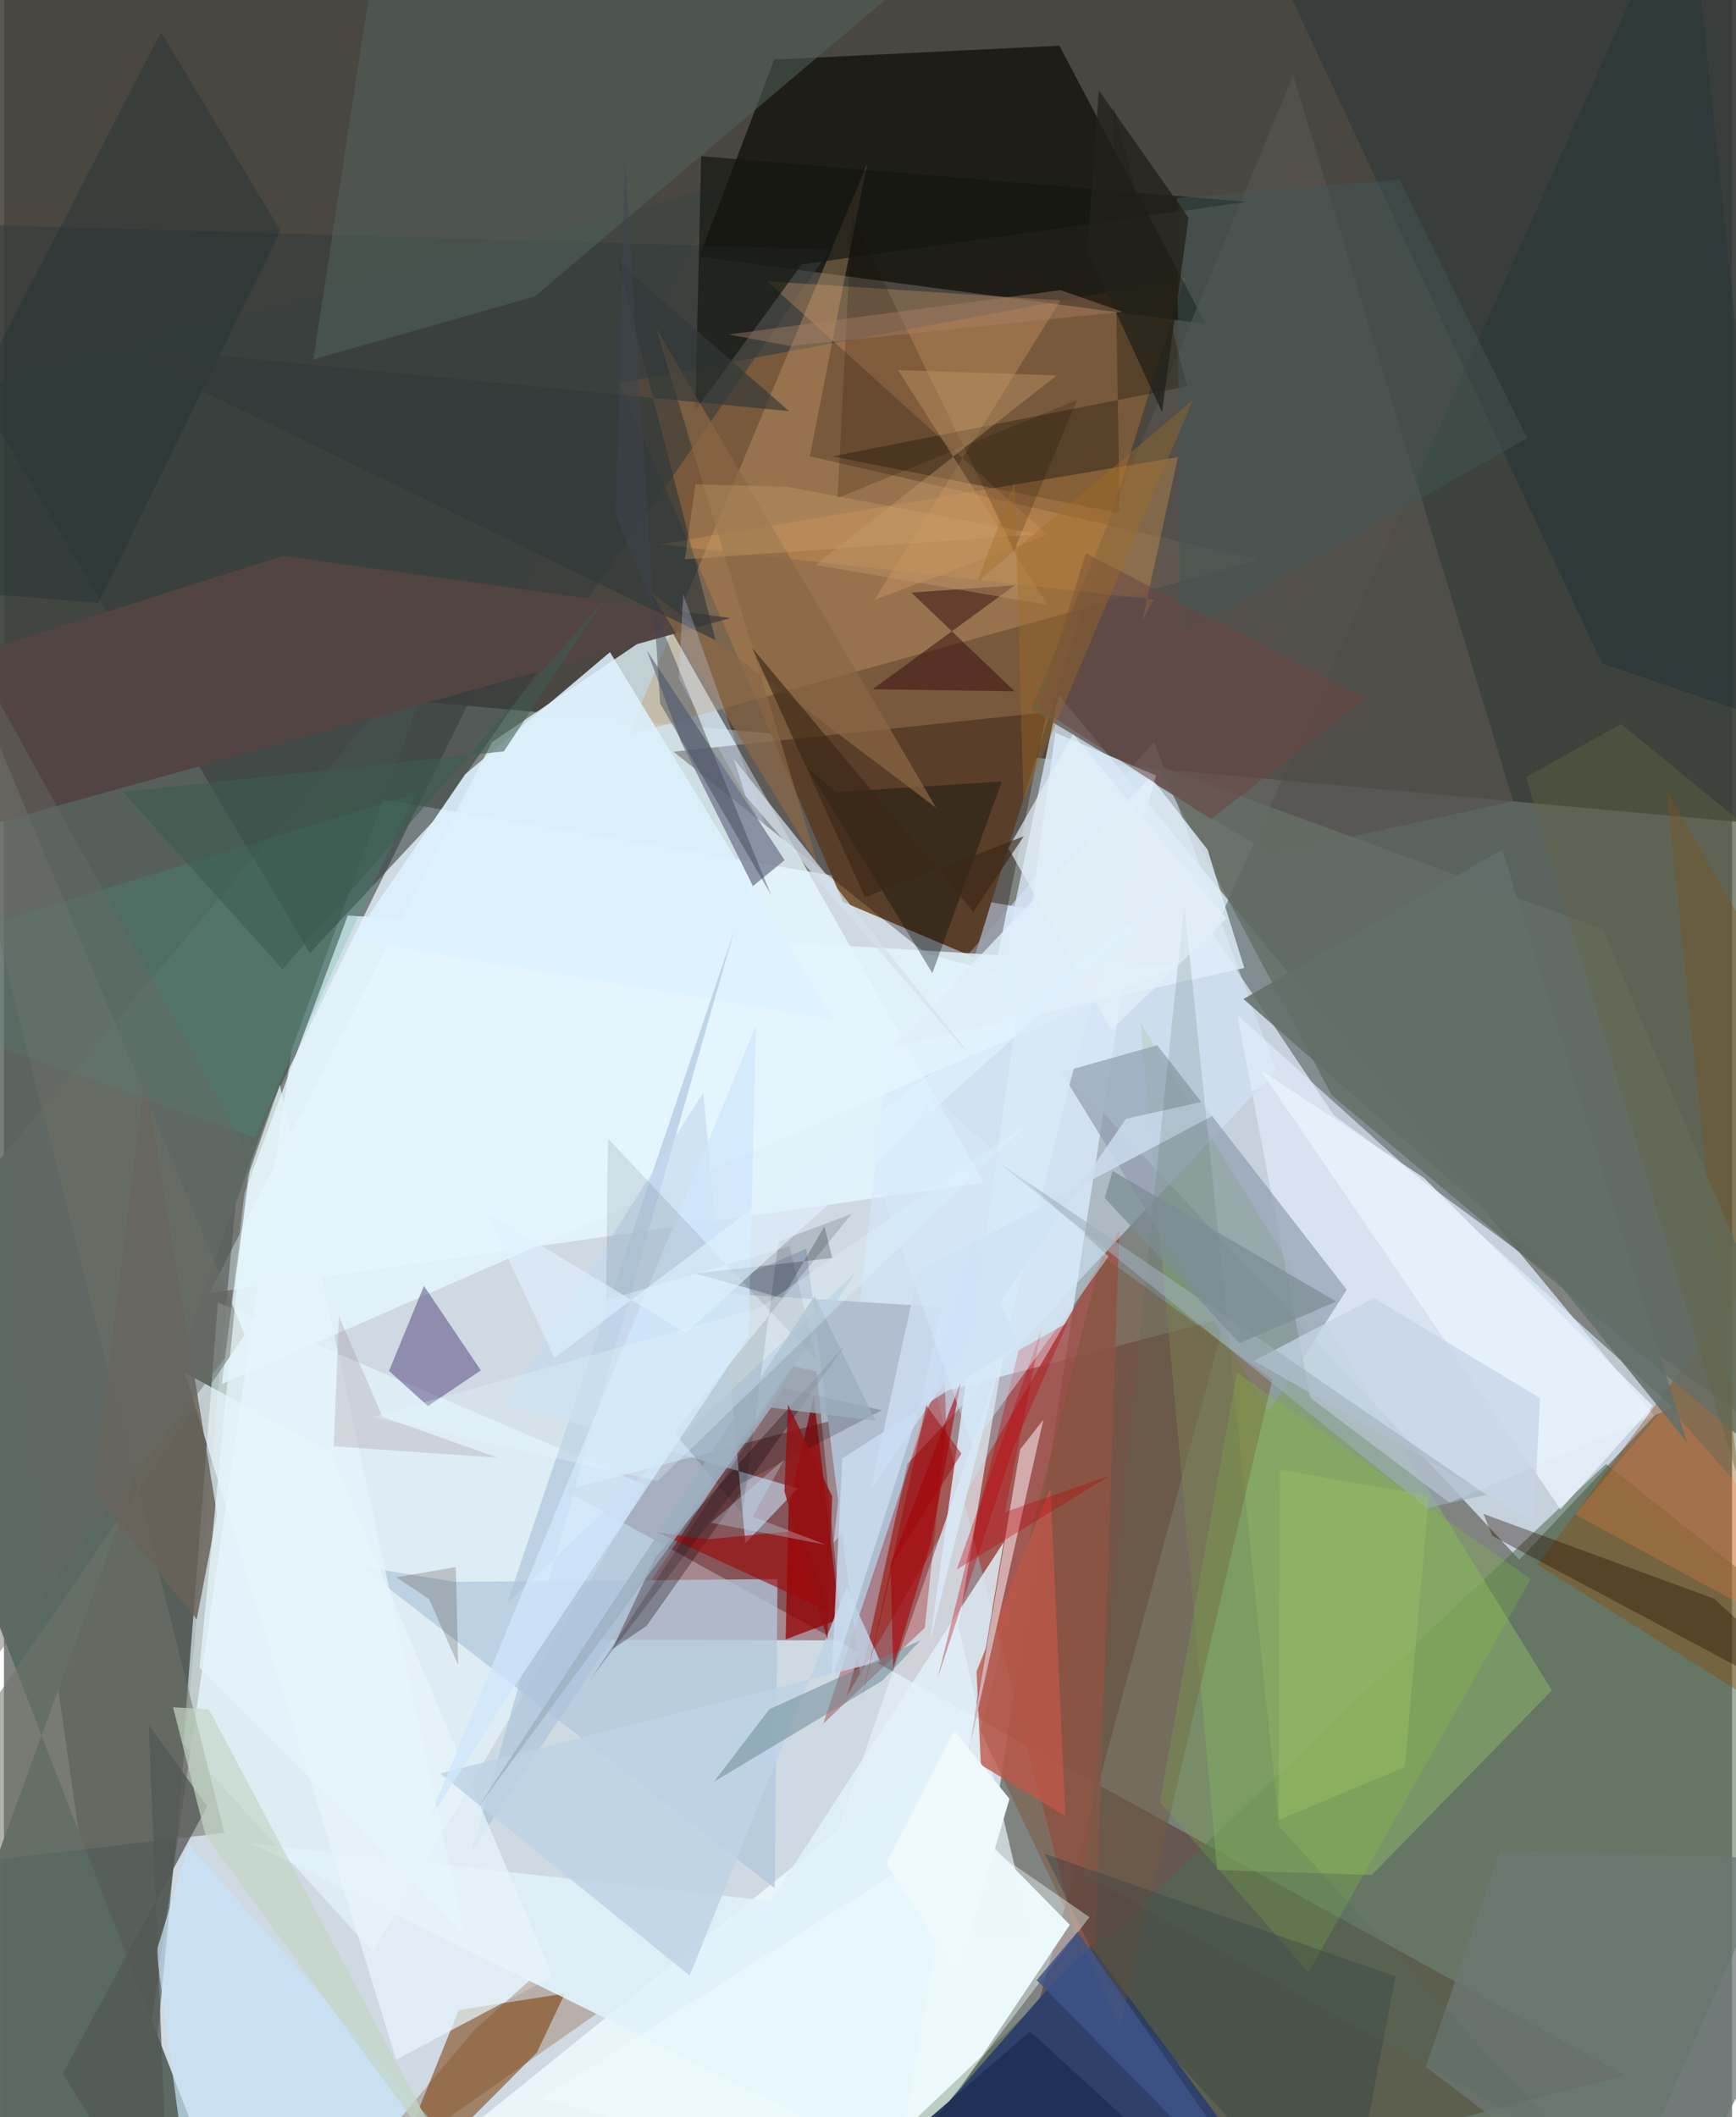<svg xmlns="http://www.w3.org/2000/svg" width="228" height="278" viewBox="0 0 836 1024"><path fill="#808480" d="M0 0h836v1024H0z"/><path fill="#cfd9e2" fill-opacity=".992" d="M157.22 382.299L56.88 1078.28l395.356-22.356 93.505-607.978z"/><path fill="#413e36" fill-opacity=".863" d="M898-26.792l-914.388 2.315L-62 315.19l960 87.737z"/><path fill="#d7e6f4" fill-opacity=".788" d="M510.299 336.175l-30.604 146.093 253.413 272.101 65.337-69.568z"/><path fill="#4a0303" fill-opacity=".38" d="M468.576 1086l122.312-448.572-319.746 83.404 513.008 282.904z"/><path fill="#e6faff" fill-opacity=".765" d="M236.09 358.951l84.852-57.338L474.17 571.976 99.296 625.442z"/><path fill="#3b4641" fill-opacity=".6" d="M347.54 89.853L113.536 566.47 64.823 1086-62 201.433z"/><path fill="#79593b" d="M469.418 463.085L571.226 134.45l-273.362 50.727 108.112 251.089z"/><path fill="#2f3d38" fill-opacity=".455" d="M584.815 452.061L814.458-62 898 727.112 643.255 539.264z"/><path fill="#e8f5f9" d="M441.049 854.998L220.65 1032.785l206.994 29.534 87.982-131.346z"/><path fill="#080a03" fill-opacity=".659" d="M581.392 156.689l-245.028-32.52 36.298-95.356 137.964-6.698z"/><path fill="#4e6a4d" fill-opacity=".537" d="M898 805.556l-120.332 272.813L376.584 1086 775.01 708.03z"/><path fill="#5e0003" fill-opacity=".373" d="M381.563 660.764l-93.489 132.24 117.893.424-12.834-130.036z"/><path fill="#e6f8ff" fill-opacity=".616" d="M310.57 718.423l-207.072-88.505L86.785 843.22l91.63 100.811z"/><path fill="#865527" fill-opacity=".655" d="M271.382 964.176l-13.525 28.476-77.471 77.757 39.665-98.238z"/><path fill="#8db867" fill-opacity=".514" d="M661.686 906.901l87.16-89.313-199.01-322.837 37.09 409.648z"/><path fill="#a1504a" fill-opacity=".847" d="M539.557 595.143L407.734 820.502l41.51-153.184 77.945 301.869z"/><path fill="#c99b6b" fill-opacity=".38" d="M417.511 79.553l-27.642 141.13 217.392 50.034-305.22 84.713z"/><path fill="#d5e9ff" fill-opacity=".525" d="M615.38 517.73L401.374 746.086l26.444-240.23 128.625-147.179z"/><path fill="#e4eff8" fill-opacity=".714" d="M461.75 786.6l21.679-131.312-95.809 275.03 109.713 8.094z"/><path fill="#e3eeff" fill-opacity=".612" d="M699.319 726.823l-67.336-50.745L596.6 490.827l210.806 189.902z"/><path fill="#596961" fill-opacity=".98" d="M-52.879 1034.214l164.732 47.411L-62 631.883l275.123-326.784z"/><path fill="#110200" fill-opacity=".302" d="M479.205 470.051l-33.169-8.91-122.167-97.58 180.56-19.09z"/><path fill="#2f416b" d="M623.427 1072.479l-97.645-131.174-20.312 20.1L396.215 1086z"/><path fill="#e5f6fe" fill-opacity=".804" d="M116.315 577.237l50.003-134.429 401.062 24.356L105.452 669.43z"/><path fill="#904502" fill-opacity=".357" d="M804.366 382.241L898 545.368 741.916 756.753l108.54 68.344z"/><path fill="#343c3b" fill-opacity=".576" d="M-62 107.215l461.81 13.394-192.34 276.777-59.466 63.616z"/><path fill="#b1bed1" fill-opacity=".996" d="M453.616 632.12l-39.22 179.662-26.23-207.84-48.806 21.136z"/><path fill="#8f9cb1" fill-opacity=".678" d="M649.596 623.774l-91.659-118.242-46.31 13.076 100.352 164.233z"/><path fill="#b2c8dc" fill-opacity=".765" d="M218.142 765.074l156.075-1.318-1.327 149.586-200.453-155.794z"/><path fill="#3c296b" fill-opacity=".435" d="M203.178 621.963l27.505 40.828-25.585 17.278-18.802-17z"/><path fill="#57524f" fill-opacity=".718" d="M623.7 36.32L496.94 343.091l116.172 70.02 117.03-25.549z"/><path fill="#6b728b" fill-opacity=".714" d="M311.024 314.611l66.63 101.414-15.32 12.562-34.789-69.861z"/><path fill="#7b563e" fill-opacity=".51" d="M540.131 979.848l-67.803-142.913L531.03 607.19l82.624 59.965z"/><path fill="#e9a76f" fill-opacity=".294" d="M511.141 145.314l-90.006 144.839 83.678-31.414-135.664-122.688z"/><path fill="#950306" fill-opacity=".749" d="M379.614 728.626l-1.452 64.281 26.197-9.846-12.606-107.847z"/><path fill="#ddf1fe" fill-opacity=".867" d="M401.418 493.216l-232.946-38.689 54.64-80.013 70.063-59.08z"/><path fill="#e1f1fa" fill-opacity=".835" d="M119.806 891.608l312.963 154.537 50.863-300.242-112.777 173.524z"/><path fill="#524442" fill-opacity=".976" d="M134.883 268.855l216.53 30.103L-62 414.262v-82.919z"/><path fill="#50625b" fill-opacity=".545" d="M256.801 143.377L149.67 173.844l34.752-227.16L499.411-62z"/><path fill="#162936" fill-opacity=".329" d="M594.387-62l178.717 382.892L898 363.412V-55.923z"/><path fill="#abc2db" fill-opacity=".647" d="M243.428 775.44l168.86-160.285-186.132 280.29 127.17-445.533z"/><path fill="#231e0f" fill-opacity=".4" d="M400.717 220.742l138.98 27.424-3.053-196.806 35.791 135.497z"/><path fill="#717469" fill-opacity=".553" d="M106.669 886.478L-62 906.206l178.535-260.635L-62 217.246z"/><path fill="#9a0003" fill-opacity=".325" d="M445.467 787.321l10.354-97.404-1.006-31.878-58.47 175.653z"/><path fill="#d1914c" fill-opacity=".38" d="M317.078 263.297l239.204 26.683-5.53 10.147 17.179-79.073z"/><path fill="#d9e8f7" fill-opacity=".89" d="M508.654 354.386l-60.562 439.118 68.179-271.835 41.041-146.563z"/><path fill="#140005" fill-opacity=".302" d="M294.292 797.694l16.627-11.368 95.458-135.076-91.012 101.343z"/><path fill="#e7f5fb" fill-opacity=".722" d="M158.02 702.463L265.414 955.93l-75.68 40.26L87.486 663.907z"/><path fill="#bd574a" fill-opacity=".792" d="M513.48 878.349l-40.883-24.738-2.095-45.195 35.704-88.84z"/><path fill="#c3d9ef" fill-opacity=".635" d="M242.69 678.57l141.302 41.312-25.284 26.518-20.404-217.93z"/><path fill="#280e00" fill-opacity=".369" d="M898 837.712l-70.695-64.474-111.54-41.01 4.253 10.58z"/><path fill="#646e66" fill-opacity=".808" d="M898 743.679L642.285 529.69l-84.427-159.55 215.627 79.252z"/><path fill="#131610" fill-opacity=".675" d="M334.423 198.467l51.546-70.595 215.424-30.239-264.094-22.086z"/><path fill="#86bf41" fill-opacity=".275" d="M631.088 953.922l107.513-190.197-142.16-99.916-37.23 207.906z"/><path fill="#bed3e6" fill-opacity=".835" d="M423.882 803.63l-212.846 54.118 120.676 97.8 76.038-187.995z"/><path fill="#000908" fill-opacity=".345" d="M402.56 383.097l-13.906-11.732 60.484 99.32 33.599-92.722z"/><path fill="#2c3c45" fill-opacity=".373" d="M503.49 896.6l31.632 65L648.47 1086l24.703-130.079z"/><path fill="#bf0008" fill-opacity=".349" d="M488.511 699.67l-36.814 111.999 39.22-158.602 23.71-13.355z"/><path fill="#e0eff9" fill-opacity=".804" d="M600.015 468.158l-17.771-57.271-27.628-35.184-124.31 130.583z"/><path fill="#2e090e" fill-opacity=".478" d="M420.252 333.362l68.715-50.256-49.98 3.502 49.959 47.752z"/><path fill="#69635b" fill-opacity=".839" d="M93.249 783.257l9.823-51.034-34.893-211.69L43.2 721.318z"/><path fill="#6c7775" fill-opacity=".741" d="M898 899.984L800.694 1086 687.87 999.579l35.793-104.482z"/><path fill="#001421" fill-opacity=".145" d="M324.09 692.704l86.09-105.623-35.425 13.333-17.484 131.802z"/><path fill="#698891" fill-opacity=".51" d="M443.49 793.34l-73.239 33.37-26.737 35.029 81.477-48.855z"/><path fill="#9e0809" fill-opacity=".616" d="M340.29 744.493l44.937-4.305 14.437 39.45-83.312-38.453z"/><path fill="#cfe6fc" fill-opacity=".78" d="M241.435 823.944L204.56 882.31l159.23-386.157-3.522 149.8z"/><path fill="#c5e2f6" fill-opacity=".71" d="M92.626 1086L73.77 943.88l15.638-51.84L259.6 1086z"/><path fill="#eaf5fd" fill-opacity=".737" d="M607.805 517.525l79.206 52.22 110.762 110.34-44.75 49.92z"/><path fill="#d4e1eb" fill-opacity=".714" d="M366.646 384.025l-13.538-16.922 5.747 17.93 115.369 133.78z"/><path fill="#3ca78f" fill-opacity=".192" d="M199.497 383.597l-78.171 166.536L-62 485.334v-21.299z"/><path fill="#f1feff" fill-opacity=".416" d="M259.634 1015.06l204.354-130.08 61.123 42.278-100.865 132.187z"/><path fill="#783300" fill-opacity=".247" d="M158.63 1063.915l68.545-81.679 26.918-24.215 32.475 16.044z"/><path fill="#8a6746" fill-opacity=".71" d="M315.366 158.46l78.457 260.08-81.1-132.326L450.854 390.61z"/><path fill="#ccdcf0" fill-opacity=".816" d="M610.558 526l-168.254 89.186-23.01 105.347 123.552-179.428z"/><path fill="#415755" fill-opacity=".486" d="M567.569 95.74l1.296 211.519 167.98-95.307-61.8-125.175z"/><path fill="#1c2d32" fill-opacity=".337" d="M45.62 291.683l88.169-180.204L75.96 15.54-62 282.842z"/><path fill="#a60307" fill-opacity=".596" d="M428.915 756.864l1.274 49.9 18.182-60.4 14.42-77.666z"/><path fill="#525854" fill-opacity=".745" d="M80.072 1086L70.033 834.298l28.304 39.353-69.924 129.283z"/><path fill="#313839" fill-opacity=".659" d="M297.01 126.649l47.247 182.981L49.57 166.663l330.291 32.208z"/><path fill="#c5d4e8" fill-opacity=".749" d="M743.143 676.205l-80.451-48.47-57.94 30.45 135.38 77.546z"/><path fill="#ff8040" fill-opacity=".255" d="M898 807.242l-138.059-74.845 44.596-53.102L898 785.976z"/><path fill="#1e0b00" fill-opacity=".192" d="M410.23 104.844l-6.971 136.064 115.892-47.467-30.47 72.731z"/><path fill="#c59b6b" fill-opacity=".404" d="M504.962 292.573l-72.46-113.601 76.762 2.637-116.759 91.664z"/><path fill="#c2d7c5" fill-opacity=".69" d="M223.104 1060.151L99.114 826.747l-17.292-1.011L97.47 887.62z"/><path fill="#caddf2" fill-opacity=".804" d="M469.457 598.694l21.07 52.001-84.966 54.71-5.254 107.607z"/><path fill="#1f2e54" fill-opacity=".914" d="M376.373 1086h233.151L496.432 982.519z"/><path fill="#050008" fill-opacity=".188" d="M377.22 671.377l47.466 10.728-69.612 36.208-71.039 93.548z"/><path fill="#d2aeaf" fill-opacity=".984" d="M464.552 861.13l-14.636 60.344 52.902-234.808-11.245 14.41z"/><path fill="#506e5d" fill-opacity=".18" d="M571.006 437.032l45.837 446.378 141.905 155.161-236.12-132.07z"/><path fill="#636544" fill-opacity=".42" d="M877.535 428.005l-95.243-77.85L736.33 375.9l115.927 383.41z"/><path fill="#e3f0f9" fill-opacity=".675" d="M485.873 410.257l31.353-55.164 74.143 89.07-55.589 53.938z"/><path fill="#616f69" fill-opacity=".847" d="M741.616 607.675l-141.983-124.48 125.14-72.286 89.34 286.563z"/><path fill="#9eaebb" fill-opacity=".573" d="M688.42 729.377l28.75-6.359-102.442-70.422-133.439-90.216z"/><path fill="#3f4452" fill-opacity=".455" d="M300.39 77.377l17.064 262.88 53.596 92.458-75.096-183.772z"/><path fill="#000f1c" fill-opacity=".094" d="M380.009 602.734l-88.757 26.098.941-78.236 101.014 107.617z"/><path fill="#9bafbf" fill-opacity=".765" d="M229.243 874.302l162.9-247.52 29.567 60.433-50.573-6.395z"/><path fill="#22211a" fill-opacity=".769" d="M560.218 199.246l12.86-93.953-43.411-61.587-5.597 77.18z"/><path fill="#e5f5fb" fill-opacity=".733" d="M133.485 524.652l89.198 410.743-128.08-128.79 23.277-237.262z"/><path fill="#6b4542" fill-opacity=".549" d="M523.374 267.57l135.202 70.201-74.656 58.488-83.501-54.051z"/><path fill="#291303" fill-opacity=".188" d="M218.602 757.93l-28.74 4.93 15.815 10.537 14.078 31.938z"/><path fill="#000500" fill-opacity=".216" d="M376.579 627.826l-42.151-11.897 66.3-7.47-3.82-15.282z"/><path fill="#3b2717" fill-opacity=".647" d="M416.545 433.942l-54.467-120.42 106.92 127.451 24.374-36.497z"/><path fill="#941113" fill-opacity=".816" d="M379.314 679.324l-1.74 41.971 20.811 71.757 2.282-69.316z"/><path fill="#c00208" fill-opacity=".337" d="M460.942 759.111l74.103-45.39-50.779 17.625 17.645-88.248z"/><path fill="#beebfe" fill-opacity=".302" d="M342.076 736.509l35.416-30.657-15.283 27.658 35.344 13.626z"/><path fill="#3b5b4f" fill-opacity=".561" d="M290.416 290.105L134.769 468.873l-77.182-85.868 184.245-19.592z"/><path fill="#957f86" fill-opacity=".235" d="M159.537 699.544l79.099 5.45-55.455-19.733-21.13-48.601z"/><path fill="#eff8fb" d="M459.67 836.94l-32.854 64.366 34.638 54.339 24.994-85.605z"/><path fill="#def1fe" fill-opacity=".616" d="M266.32 656.758l310.185-234.102L329.88 644.61l-96.32-58.068z"/><path fill="#e6fbff" fill-opacity=".271" d="M494.897 543.693L316.208 716.324l-138.004-30.99 187.591-52.847z"/><path fill="#ac8367" fill-opacity=".4" d="M350.473 161.772l160.672-21.447 30.07 10.498-161.045 16.499z"/><path fill="#cea76f" fill-opacity=".322" d="M334.505 234.238l-5.112 36.289 171.043-12.082-121.681-23.008z"/><path fill="#a2060b" fill-opacity=".478" d="M430.307 755.245l-15.698 68.218 31.59-143.756 16.999 23.363z"/><path fill="#7c8d95" fill-opacity=".725" d="M532.52 579.368l65.195 70.297 46.807-20.168-108.147-63.122z"/><path fill="#a26c27" fill-opacity=".38" d="M470.81 281.539l18.161-48.354 4.225 153.966 81.926-193.583z"/><path fill="#9abe65" fill-opacity=".451" d="M616.57 880.368l.785-169.469 71.977 12.533-11.602 131.234z"/><path fill="#3e5587" fill-opacity=".843" d="M519.396 934.318L625.2 1086l-23.205-24.23-102.382-104.037z"/><path fill="#676963" fill-opacity=".463" d="M106.89 656.866l-122.435 159.75L-62 231.342l181.637 329.013z"/><path fill="#cadaff" fill-opacity=".267" d="M328.622 287.354l-2.158 40.77 15.1 26.609 29.369 51.793z"/><path fill="#d5eaff" fill-opacity=".443" d="M420.924 566.617l47.492 132.569 65.994-91.464-84.318-77.22z"/></svg>